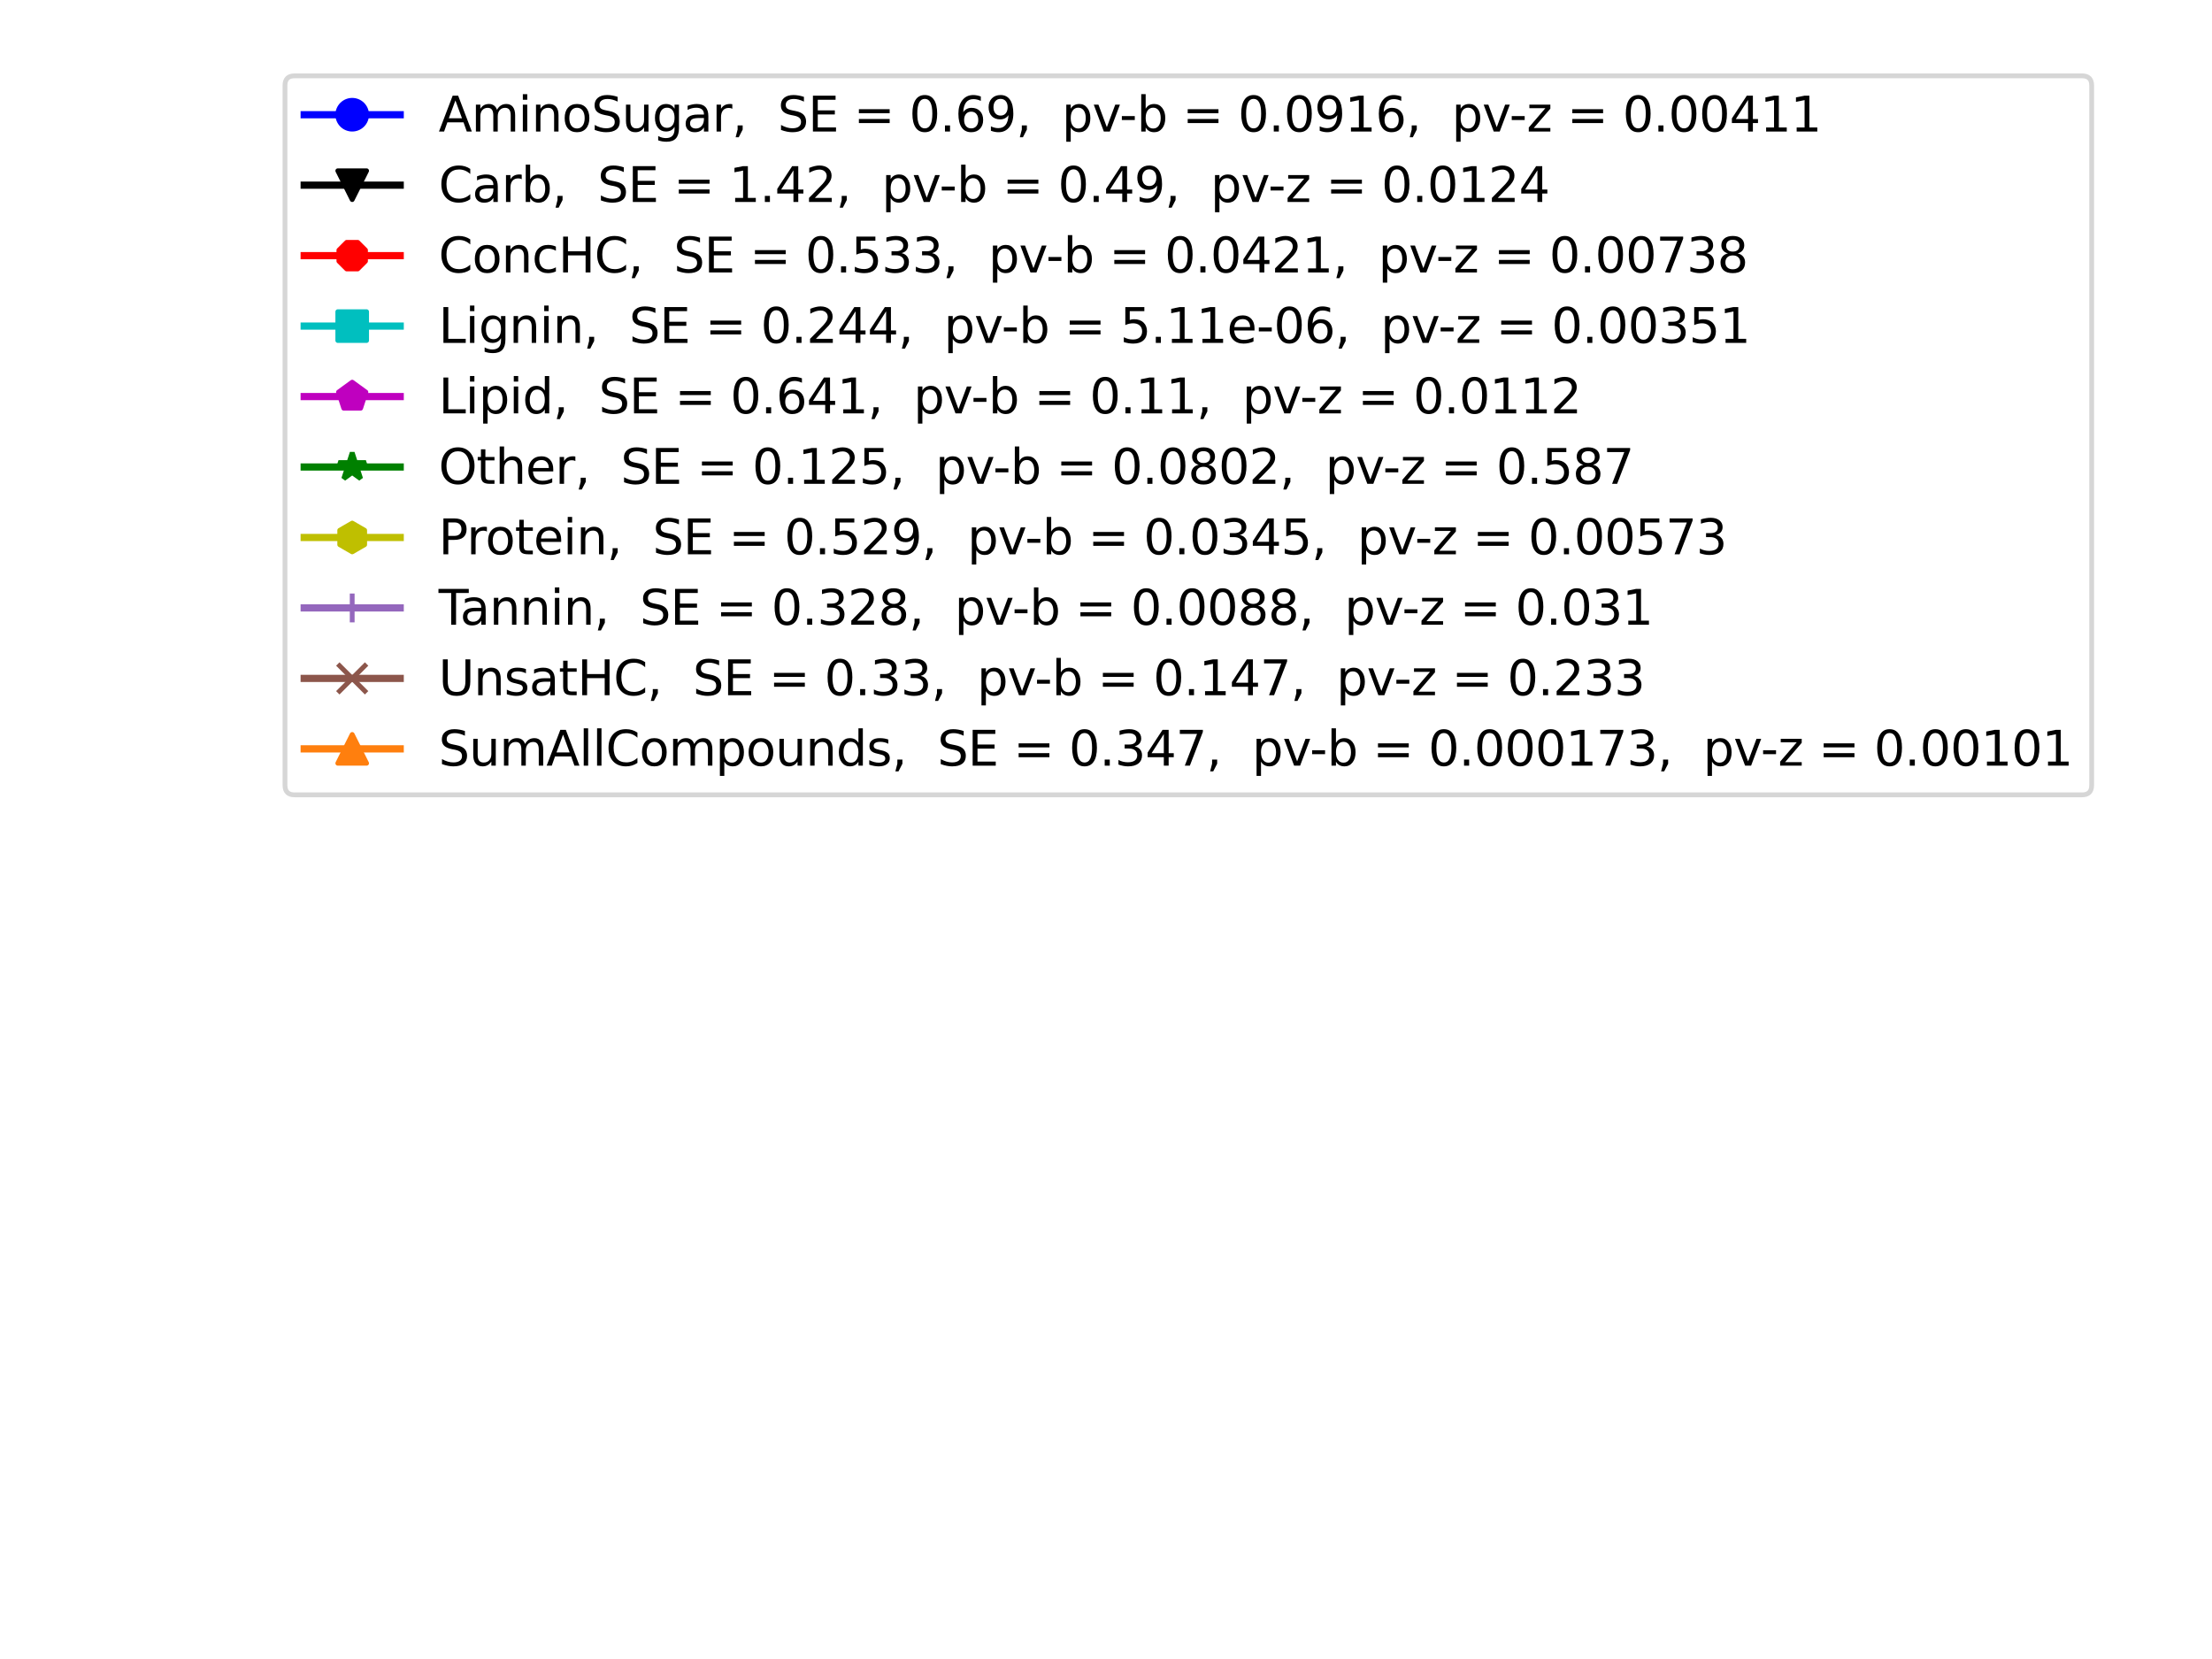 <?xml version="1.0" encoding="utf-8" standalone="no"?>
<!DOCTYPE svg PUBLIC "-//W3C//DTD SVG 1.1//EN"
  "http://www.w3.org/Graphics/SVG/1.1/DTD/svg11.dtd">
<svg xmlns:xlink="http://www.w3.org/1999/xlink" width="460.8pt" height="345.6pt" viewBox="0 0 460.8 345.6" xmlns="http://www.w3.org/2000/svg" version="1.1">
 <defs>
  <style type="text/css">*{stroke-linejoin: round; stroke-linecap: butt}</style>
 </defs>
 <g id="figure_1">
  <g id="patch_1">
   <path d="M 0 345.6 
L 460.8 345.6 
L 460.8 0 
L 0 0 
z
" style="fill: #ffffff"/>
  </g>
  <g id="axes_1">
   <g id="line2d_1"/>
   <g id="line2d_2"/>
   <g id="line2d_3"/>
   <g id="line2d_4"/>
   <g id="line2d_5"/>
   <g id="line2d_6"/>
   <g id="line2d_7"/>
   <g id="line2d_8"/>
   <g id="line2d_9"/>
   <g id="line2d_10"/>
   <g id="legend_1">
    <g id="patch_2">
     <path d="M 61.369 165.581 
L 433.731 165.581 
Q 435.731 165.581 435.731 163.581 
L 435.731 17.8 
Q 435.731 15.8 433.731 15.8 
L 61.369 15.8 
Q 59.369 15.8 59.369 17.8 
L 59.369 163.581 
Q 59.369 165.581 61.369 165.581 
z
" style="fill: #ffffff; opacity: 0.8; stroke: #cccccc; stroke-linejoin: miter"/>
    </g>
    <g id="line2d_11">
     <path d="M 63.369 23.898 
L 73.369 23.898 
L 83.369 23.898 
" style="fill: none; stroke: #0000ff; stroke-width: 1.5; stroke-linecap: square"/>
     <defs>
      <path id="m2f4d43ddec" d="M 0 3 
C 0.796 3 1.559 2.684 2.121 2.121 
C 2.684 1.559 3 0.796 3 0 
C 3 -0.796 2.684 -1.559 2.121 -2.121 
C 1.559 -2.684 0.796 -3 0 -3 
C -0.796 -3 -1.559 -2.684 -2.121 -2.121 
C -2.684 -1.559 -3 -0.796 -3 0 
C -3 0.796 -2.684 1.559 -2.121 2.121 
C -1.559 2.684 -0.796 3 0 3 
z
" style="stroke: #0000ff"/>
     </defs>
     <g>
      <use xlink:href="#m2f4d43ddec" x="73.369" y="23.898" style="fill: #0000ff; stroke: #0000ff"/>
     </g>
    </g>
    <g id="text_1">
     <!-- AminoSugar,  SE = 0.69,  pv-b = 0.0916,  pv-z = 0.00411 -->
     <g transform="translate(91.369 27.398)scale(0.1 -0.1)">
      <defs>
       <path id="DejaVuSans-41" d="M 2188 4044 
L 1331 1722 
L 3047 1722 
L 2188 4044 
z
M 1831 4666 
L 2547 4666 
L 4325 0 
L 3669 0 
L 3244 1197 
L 1141 1197 
L 716 0 
L 50 0 
L 1831 4666 
z
" transform="scale(0.016)"/>
       <path id="DejaVuSans-6d" d="M 3328 2828 
Q 3544 3216 3844 3400 
Q 4144 3584 4550 3584 
Q 5097 3584 5394 3201 
Q 5691 2819 5691 2113 
L 5691 0 
L 5113 0 
L 5113 2094 
Q 5113 2597 4934 2840 
Q 4756 3084 4391 3084 
Q 3944 3084 3684 2787 
Q 3425 2491 3425 1978 
L 3425 0 
L 2847 0 
L 2847 2094 
Q 2847 2600 2669 2842 
Q 2491 3084 2119 3084 
Q 1678 3084 1418 2786 
Q 1159 2488 1159 1978 
L 1159 0 
L 581 0 
L 581 3500 
L 1159 3500 
L 1159 2956 
Q 1356 3278 1631 3431 
Q 1906 3584 2284 3584 
Q 2666 3584 2933 3390 
Q 3200 3197 3328 2828 
z
" transform="scale(0.016)"/>
       <path id="DejaVuSans-69" d="M 603 3500 
L 1178 3500 
L 1178 0 
L 603 0 
L 603 3500 
z
M 603 4863 
L 1178 4863 
L 1178 4134 
L 603 4134 
L 603 4863 
z
" transform="scale(0.016)"/>
       <path id="DejaVuSans-6e" d="M 3513 2113 
L 3513 0 
L 2938 0 
L 2938 2094 
Q 2938 2591 2744 2837 
Q 2550 3084 2163 3084 
Q 1697 3084 1428 2787 
Q 1159 2491 1159 1978 
L 1159 0 
L 581 0 
L 581 3500 
L 1159 3500 
L 1159 2956 
Q 1366 3272 1645 3428 
Q 1925 3584 2291 3584 
Q 2894 3584 3203 3211 
Q 3513 2838 3513 2113 
z
" transform="scale(0.016)"/>
       <path id="DejaVuSans-6f" d="M 1959 3097 
Q 1497 3097 1228 2736 
Q 959 2375 959 1747 
Q 959 1119 1226 758 
Q 1494 397 1959 397 
Q 2419 397 2687 759 
Q 2956 1122 2956 1747 
Q 2956 2369 2687 2733 
Q 2419 3097 1959 3097 
z
M 1959 3584 
Q 2709 3584 3137 3096 
Q 3566 2609 3566 1747 
Q 3566 888 3137 398 
Q 2709 -91 1959 -91 
Q 1206 -91 779 398 
Q 353 888 353 1747 
Q 353 2609 779 3096 
Q 1206 3584 1959 3584 
z
" transform="scale(0.016)"/>
       <path id="DejaVuSans-53" d="M 3425 4513 
L 3425 3897 
Q 3066 4069 2747 4153 
Q 2428 4238 2131 4238 
Q 1616 4238 1336 4038 
Q 1056 3838 1056 3469 
Q 1056 3159 1242 3001 
Q 1428 2844 1947 2747 
L 2328 2669 
Q 3034 2534 3370 2195 
Q 3706 1856 3706 1288 
Q 3706 609 3251 259 
Q 2797 -91 1919 -91 
Q 1588 -91 1214 -16 
Q 841 59 441 206 
L 441 856 
Q 825 641 1194 531 
Q 1563 422 1919 422 
Q 2459 422 2753 634 
Q 3047 847 3047 1241 
Q 3047 1584 2836 1778 
Q 2625 1972 2144 2069 
L 1759 2144 
Q 1053 2284 737 2584 
Q 422 2884 422 3419 
Q 422 4038 858 4394 
Q 1294 4750 2059 4750 
Q 2388 4750 2728 4690 
Q 3069 4631 3425 4513 
z
" transform="scale(0.016)"/>
       <path id="DejaVuSans-75" d="M 544 1381 
L 544 3500 
L 1119 3500 
L 1119 1403 
Q 1119 906 1312 657 
Q 1506 409 1894 409 
Q 2359 409 2629 706 
Q 2900 1003 2900 1516 
L 2900 3500 
L 3475 3500 
L 3475 0 
L 2900 0 
L 2900 538 
Q 2691 219 2414 64 
Q 2138 -91 1772 -91 
Q 1169 -91 856 284 
Q 544 659 544 1381 
z
M 1991 3584 
L 1991 3584 
z
" transform="scale(0.016)"/>
       <path id="DejaVuSans-67" d="M 2906 1791 
Q 2906 2416 2648 2759 
Q 2391 3103 1925 3103 
Q 1463 3103 1205 2759 
Q 947 2416 947 1791 
Q 947 1169 1205 825 
Q 1463 481 1925 481 
Q 2391 481 2648 825 
Q 2906 1169 2906 1791 
z
M 3481 434 
Q 3481 -459 3084 -895 
Q 2688 -1331 1869 -1331 
Q 1566 -1331 1297 -1286 
Q 1028 -1241 775 -1147 
L 775 -588 
Q 1028 -725 1275 -790 
Q 1522 -856 1778 -856 
Q 2344 -856 2625 -561 
Q 2906 -266 2906 331 
L 2906 616 
Q 2728 306 2450 153 
Q 2172 0 1784 0 
Q 1141 0 747 490 
Q 353 981 353 1791 
Q 353 2603 747 3093 
Q 1141 3584 1784 3584 
Q 2172 3584 2450 3431 
Q 2728 3278 2906 2969 
L 2906 3500 
L 3481 3500 
L 3481 434 
z
" transform="scale(0.016)"/>
       <path id="DejaVuSans-61" d="M 2194 1759 
Q 1497 1759 1228 1600 
Q 959 1441 959 1056 
Q 959 750 1161 570 
Q 1363 391 1709 391 
Q 2188 391 2477 730 
Q 2766 1069 2766 1631 
L 2766 1759 
L 2194 1759 
z
M 3341 1997 
L 3341 0 
L 2766 0 
L 2766 531 
Q 2569 213 2275 61 
Q 1981 -91 1556 -91 
Q 1019 -91 701 211 
Q 384 513 384 1019 
Q 384 1609 779 1909 
Q 1175 2209 1959 2209 
L 2766 2209 
L 2766 2266 
Q 2766 2663 2505 2880 
Q 2244 3097 1772 3097 
Q 1472 3097 1187 3025 
Q 903 2953 641 2809 
L 641 3341 
Q 956 3463 1253 3523 
Q 1550 3584 1831 3584 
Q 2591 3584 2966 3190 
Q 3341 2797 3341 1997 
z
" transform="scale(0.016)"/>
       <path id="DejaVuSans-72" d="M 2631 2963 
Q 2534 3019 2420 3045 
Q 2306 3072 2169 3072 
Q 1681 3072 1420 2755 
Q 1159 2438 1159 1844 
L 1159 0 
L 581 0 
L 581 3500 
L 1159 3500 
L 1159 2956 
Q 1341 3275 1631 3429 
Q 1922 3584 2338 3584 
Q 2397 3584 2469 3576 
Q 2541 3569 2628 3553 
L 2631 2963 
z
" transform="scale(0.016)"/>
       <path id="DejaVuSans-2c" d="M 750 794 
L 1409 794 
L 1409 256 
L 897 -744 
L 494 -744 
L 750 256 
L 750 794 
z
" transform="scale(0.016)"/>
       <path id="DejaVuSans-20" transform="scale(0.016)"/>
       <path id="DejaVuSans-45" d="M 628 4666 
L 3578 4666 
L 3578 4134 
L 1259 4134 
L 1259 2753 
L 3481 2753 
L 3481 2222 
L 1259 2222 
L 1259 531 
L 3634 531 
L 3634 0 
L 628 0 
L 628 4666 
z
" transform="scale(0.016)"/>
       <path id="DejaVuSans-3d" d="M 678 2906 
L 4684 2906 
L 4684 2381 
L 678 2381 
L 678 2906 
z
M 678 1631 
L 4684 1631 
L 4684 1100 
L 678 1100 
L 678 1631 
z
" transform="scale(0.016)"/>
       <path id="DejaVuSans-30" d="M 2034 4250 
Q 1547 4250 1301 3770 
Q 1056 3291 1056 2328 
Q 1056 1369 1301 889 
Q 1547 409 2034 409 
Q 2525 409 2770 889 
Q 3016 1369 3016 2328 
Q 3016 3291 2770 3770 
Q 2525 4250 2034 4250 
z
M 2034 4750 
Q 2819 4750 3233 4129 
Q 3647 3509 3647 2328 
Q 3647 1150 3233 529 
Q 2819 -91 2034 -91 
Q 1250 -91 836 529 
Q 422 1150 422 2328 
Q 422 3509 836 4129 
Q 1250 4750 2034 4750 
z
" transform="scale(0.016)"/>
       <path id="DejaVuSans-2e" d="M 684 794 
L 1344 794 
L 1344 0 
L 684 0 
L 684 794 
z
" transform="scale(0.016)"/>
       <path id="DejaVuSans-36" d="M 2113 2584 
Q 1688 2584 1439 2293 
Q 1191 2003 1191 1497 
Q 1191 994 1439 701 
Q 1688 409 2113 409 
Q 2538 409 2786 701 
Q 3034 994 3034 1497 
Q 3034 2003 2786 2293 
Q 2538 2584 2113 2584 
z
M 3366 4563 
L 3366 3988 
Q 3128 4100 2886 4159 
Q 2644 4219 2406 4219 
Q 1781 4219 1451 3797 
Q 1122 3375 1075 2522 
Q 1259 2794 1537 2939 
Q 1816 3084 2150 3084 
Q 2853 3084 3261 2657 
Q 3669 2231 3669 1497 
Q 3669 778 3244 343 
Q 2819 -91 2113 -91 
Q 1303 -91 875 529 
Q 447 1150 447 2328 
Q 447 3434 972 4092 
Q 1497 4750 2381 4750 
Q 2619 4750 2861 4703 
Q 3103 4656 3366 4563 
z
" transform="scale(0.016)"/>
       <path id="DejaVuSans-39" d="M 703 97 
L 703 672 
Q 941 559 1184 500 
Q 1428 441 1663 441 
Q 2288 441 2617 861 
Q 2947 1281 2994 2138 
Q 2813 1869 2534 1725 
Q 2256 1581 1919 1581 
Q 1219 1581 811 2004 
Q 403 2428 403 3163 
Q 403 3881 828 4315 
Q 1253 4750 1959 4750 
Q 2769 4750 3195 4129 
Q 3622 3509 3622 2328 
Q 3622 1225 3098 567 
Q 2575 -91 1691 -91 
Q 1453 -91 1209 -44 
Q 966 3 703 97 
z
M 1959 2075 
Q 2384 2075 2632 2365 
Q 2881 2656 2881 3163 
Q 2881 3666 2632 3958 
Q 2384 4250 1959 4250 
Q 1534 4250 1286 3958 
Q 1038 3666 1038 3163 
Q 1038 2656 1286 2365 
Q 1534 2075 1959 2075 
z
" transform="scale(0.016)"/>
       <path id="DejaVuSans-70" d="M 1159 525 
L 1159 -1331 
L 581 -1331 
L 581 3500 
L 1159 3500 
L 1159 2969 
Q 1341 3281 1617 3432 
Q 1894 3584 2278 3584 
Q 2916 3584 3314 3078 
Q 3713 2572 3713 1747 
Q 3713 922 3314 415 
Q 2916 -91 2278 -91 
Q 1894 -91 1617 61 
Q 1341 213 1159 525 
z
M 3116 1747 
Q 3116 2381 2855 2742 
Q 2594 3103 2138 3103 
Q 1681 3103 1420 2742 
Q 1159 2381 1159 1747 
Q 1159 1113 1420 752 
Q 1681 391 2138 391 
Q 2594 391 2855 752 
Q 3116 1113 3116 1747 
z
" transform="scale(0.016)"/>
       <path id="DejaVuSans-76" d="M 191 3500 
L 800 3500 
L 1894 563 
L 2988 3500 
L 3597 3500 
L 2284 0 
L 1503 0 
L 191 3500 
z
" transform="scale(0.016)"/>
       <path id="DejaVuSans-2d" d="M 313 2009 
L 1997 2009 
L 1997 1497 
L 313 1497 
L 313 2009 
z
" transform="scale(0.016)"/>
       <path id="DejaVuSans-62" d="M 3116 1747 
Q 3116 2381 2855 2742 
Q 2594 3103 2138 3103 
Q 1681 3103 1420 2742 
Q 1159 2381 1159 1747 
Q 1159 1113 1420 752 
Q 1681 391 2138 391 
Q 2594 391 2855 752 
Q 3116 1113 3116 1747 
z
M 1159 2969 
Q 1341 3281 1617 3432 
Q 1894 3584 2278 3584 
Q 2916 3584 3314 3078 
Q 3713 2572 3713 1747 
Q 3713 922 3314 415 
Q 2916 -91 2278 -91 
Q 1894 -91 1617 61 
Q 1341 213 1159 525 
L 1159 0 
L 581 0 
L 581 4863 
L 1159 4863 
L 1159 2969 
z
" transform="scale(0.016)"/>
       <path id="DejaVuSans-31" d="M 794 531 
L 1825 531 
L 1825 4091 
L 703 3866 
L 703 4441 
L 1819 4666 
L 2450 4666 
L 2450 531 
L 3481 531 
L 3481 0 
L 794 0 
L 794 531 
z
" transform="scale(0.016)"/>
       <path id="DejaVuSans-7a" d="M 353 3500 
L 3084 3500 
L 3084 2975 
L 922 459 
L 3084 459 
L 3084 0 
L 275 0 
L 275 525 
L 2438 3041 
L 353 3041 
L 353 3500 
z
" transform="scale(0.016)"/>
       <path id="DejaVuSans-34" d="M 2419 4116 
L 825 1625 
L 2419 1625 
L 2419 4116 
z
M 2253 4666 
L 3047 4666 
L 3047 1625 
L 3713 1625 
L 3713 1100 
L 3047 1100 
L 3047 0 
L 2419 0 
L 2419 1100 
L 313 1100 
L 313 1709 
L 2253 4666 
z
" transform="scale(0.016)"/>
      </defs>
      <use xlink:href="#DejaVuSans-41"/>
      <use xlink:href="#DejaVuSans-6d" x="68.408"/>
      <use xlink:href="#DejaVuSans-69" x="165.82"/>
      <use xlink:href="#DejaVuSans-6e" x="193.604"/>
      <use xlink:href="#DejaVuSans-6f" x="256.982"/>
      <use xlink:href="#DejaVuSans-53" x="318.164"/>
      <use xlink:href="#DejaVuSans-75" x="381.641"/>
      <use xlink:href="#DejaVuSans-67" x="445.02"/>
      <use xlink:href="#DejaVuSans-61" x="508.496"/>
      <use xlink:href="#DejaVuSans-72" x="569.775"/>
      <use xlink:href="#DejaVuSans-2c" x="610.889"/>
      <use xlink:href="#DejaVuSans-20" x="642.676"/>
      <use xlink:href="#DejaVuSans-20" x="674.463"/>
      <use xlink:href="#DejaVuSans-53" x="706.25"/>
      <use xlink:href="#DejaVuSans-45" x="769.727"/>
      <use xlink:href="#DejaVuSans-20" x="832.91"/>
      <use xlink:href="#DejaVuSans-3d" x="864.697"/>
      <use xlink:href="#DejaVuSans-20" x="948.486"/>
      <use xlink:href="#DejaVuSans-30" x="980.273"/>
      <use xlink:href="#DejaVuSans-2e" x="1043.896"/>
      <use xlink:href="#DejaVuSans-36" x="1075.684"/>
      <use xlink:href="#DejaVuSans-39" x="1139.307"/>
      <use xlink:href="#DejaVuSans-2c" x="1202.93"/>
      <use xlink:href="#DejaVuSans-20" x="1234.717"/>
      <use xlink:href="#DejaVuSans-20" x="1266.504"/>
      <use xlink:href="#DejaVuSans-70" x="1298.291"/>
      <use xlink:href="#DejaVuSans-76" x="1361.768"/>
      <use xlink:href="#DejaVuSans-2d" x="1418.322"/>
      <use xlink:href="#DejaVuSans-62" x="1454.406"/>
      <use xlink:href="#DejaVuSans-20" x="1517.883"/>
      <use xlink:href="#DejaVuSans-3d" x="1549.67"/>
      <use xlink:href="#DejaVuSans-20" x="1633.459"/>
      <use xlink:href="#DejaVuSans-30" x="1665.246"/>
      <use xlink:href="#DejaVuSans-2e" x="1728.869"/>
      <use xlink:href="#DejaVuSans-30" x="1760.656"/>
      <use xlink:href="#DejaVuSans-39" x="1824.279"/>
      <use xlink:href="#DejaVuSans-31" x="1887.902"/>
      <use xlink:href="#DejaVuSans-36" x="1951.525"/>
      <use xlink:href="#DejaVuSans-2c" x="2015.148"/>
      <use xlink:href="#DejaVuSans-20" x="2046.936"/>
      <use xlink:href="#DejaVuSans-20" x="2078.723"/>
      <use xlink:href="#DejaVuSans-70" x="2110.51"/>
      <use xlink:href="#DejaVuSans-76" x="2173.986"/>
      <use xlink:href="#DejaVuSans-2d" x="2230.541"/>
      <use xlink:href="#DejaVuSans-7a" x="2266.625"/>
      <use xlink:href="#DejaVuSans-20" x="2319.115"/>
      <use xlink:href="#DejaVuSans-3d" x="2350.902"/>
      <use xlink:href="#DejaVuSans-20" x="2434.691"/>
      <use xlink:href="#DejaVuSans-30" x="2466.479"/>
      <use xlink:href="#DejaVuSans-2e" x="2530.102"/>
      <use xlink:href="#DejaVuSans-30" x="2561.889"/>
      <use xlink:href="#DejaVuSans-30" x="2625.512"/>
      <use xlink:href="#DejaVuSans-34" x="2689.135"/>
      <use xlink:href="#DejaVuSans-31" x="2752.758"/>
      <use xlink:href="#DejaVuSans-31" x="2816.381"/>
     </g>
    </g>
    <g id="line2d_12">
     <path d="M 63.369 38.577 
L 73.369 38.577 
L 83.369 38.577 
" style="fill: none; stroke: #000000; stroke-width: 1.5; stroke-linecap: square"/>
     <defs>
      <path id="mc9c17da519" d="M -0 3 
L 3 -3 
L -3 -3 
z
" style="stroke: #000000; stroke-linejoin: miter"/>
     </defs>
     <g>
      <use xlink:href="#mc9c17da519" x="73.369" y="38.577" style="stroke: #000000; stroke-linejoin: miter"/>
     </g>
    </g>
    <g id="text_2">
     <!-- Carb,  SE = 1.42,  pv-b = 0.49,  pv-z = 0.0124 -->
     <g transform="translate(91.369 42.077)scale(0.1 -0.1)">
      <defs>
       <path id="DejaVuSans-43" d="M 4122 4306 
L 4122 3641 
Q 3803 3938 3442 4084 
Q 3081 4231 2675 4231 
Q 1875 4231 1450 3742 
Q 1025 3253 1025 2328 
Q 1025 1406 1450 917 
Q 1875 428 2675 428 
Q 3081 428 3442 575 
Q 3803 722 4122 1019 
L 4122 359 
Q 3791 134 3420 21 
Q 3050 -91 2638 -91 
Q 1578 -91 968 557 
Q 359 1206 359 2328 
Q 359 3453 968 4101 
Q 1578 4750 2638 4750 
Q 3056 4750 3426 4639 
Q 3797 4528 4122 4306 
z
" transform="scale(0.016)"/>
       <path id="DejaVuSans-32" d="M 1228 531 
L 3431 531 
L 3431 0 
L 469 0 
L 469 531 
Q 828 903 1448 1529 
Q 2069 2156 2228 2338 
Q 2531 2678 2651 2914 
Q 2772 3150 2772 3378 
Q 2772 3750 2511 3984 
Q 2250 4219 1831 4219 
Q 1534 4219 1204 4116 
Q 875 4013 500 3803 
L 500 4441 
Q 881 4594 1212 4672 
Q 1544 4750 1819 4750 
Q 2544 4750 2975 4387 
Q 3406 4025 3406 3419 
Q 3406 3131 3298 2873 
Q 3191 2616 2906 2266 
Q 2828 2175 2409 1742 
Q 1991 1309 1228 531 
z
" transform="scale(0.016)"/>
      </defs>
      <use xlink:href="#DejaVuSans-43"/>
      <use xlink:href="#DejaVuSans-61" x="69.824"/>
      <use xlink:href="#DejaVuSans-72" x="131.104"/>
      <use xlink:href="#DejaVuSans-62" x="172.217"/>
      <use xlink:href="#DejaVuSans-2c" x="235.693"/>
      <use xlink:href="#DejaVuSans-20" x="267.48"/>
      <use xlink:href="#DejaVuSans-20" x="299.268"/>
      <use xlink:href="#DejaVuSans-53" x="331.055"/>
      <use xlink:href="#DejaVuSans-45" x="394.531"/>
      <use xlink:href="#DejaVuSans-20" x="457.715"/>
      <use xlink:href="#DejaVuSans-3d" x="489.502"/>
      <use xlink:href="#DejaVuSans-20" x="573.291"/>
      <use xlink:href="#DejaVuSans-31" x="605.078"/>
      <use xlink:href="#DejaVuSans-2e" x="668.701"/>
      <use xlink:href="#DejaVuSans-34" x="700.488"/>
      <use xlink:href="#DejaVuSans-32" x="764.111"/>
      <use xlink:href="#DejaVuSans-2c" x="827.734"/>
      <use xlink:href="#DejaVuSans-20" x="859.521"/>
      <use xlink:href="#DejaVuSans-20" x="891.309"/>
      <use xlink:href="#DejaVuSans-70" x="923.096"/>
      <use xlink:href="#DejaVuSans-76" x="986.572"/>
      <use xlink:href="#DejaVuSans-2d" x="1043.127"/>
      <use xlink:href="#DejaVuSans-62" x="1079.211"/>
      <use xlink:href="#DejaVuSans-20" x="1142.688"/>
      <use xlink:href="#DejaVuSans-3d" x="1174.475"/>
      <use xlink:href="#DejaVuSans-20" x="1258.264"/>
      <use xlink:href="#DejaVuSans-30" x="1290.051"/>
      <use xlink:href="#DejaVuSans-2e" x="1353.674"/>
      <use xlink:href="#DejaVuSans-34" x="1385.461"/>
      <use xlink:href="#DejaVuSans-39" x="1449.084"/>
      <use xlink:href="#DejaVuSans-2c" x="1512.707"/>
      <use xlink:href="#DejaVuSans-20" x="1544.494"/>
      <use xlink:href="#DejaVuSans-20" x="1576.281"/>
      <use xlink:href="#DejaVuSans-70" x="1608.068"/>
      <use xlink:href="#DejaVuSans-76" x="1671.545"/>
      <use xlink:href="#DejaVuSans-2d" x="1728.1"/>
      <use xlink:href="#DejaVuSans-7a" x="1764.184"/>
      <use xlink:href="#DejaVuSans-20" x="1816.674"/>
      <use xlink:href="#DejaVuSans-3d" x="1848.461"/>
      <use xlink:href="#DejaVuSans-20" x="1932.25"/>
      <use xlink:href="#DejaVuSans-30" x="1964.037"/>
      <use xlink:href="#DejaVuSans-2e" x="2027.66"/>
      <use xlink:href="#DejaVuSans-30" x="2059.447"/>
      <use xlink:href="#DejaVuSans-31" x="2123.07"/>
      <use xlink:href="#DejaVuSans-32" x="2186.693"/>
      <use xlink:href="#DejaVuSans-34" x="2250.316"/>
     </g>
    </g>
    <g id="line2d_13">
     <path d="M 63.369 53.255 
L 73.369 53.255 
L 83.369 53.255 
" style="fill: none; stroke: #ff0000; stroke-width: 1.5; stroke-linecap: square"/>
     <defs>
      <path id="m445c4d7dab" d="M -1.148 -2.772 
L -2.772 -1.148 
L -2.772 1.148 
L -1.148 2.772 
L 1.148 2.772 
L 2.772 1.148 
L 2.772 -1.148 
L 1.148 -2.772 
z
" style="stroke: #ff0000; stroke-linejoin: miter"/>
     </defs>
     <g>
      <use xlink:href="#m445c4d7dab" x="73.369" y="53.255" style="fill: #ff0000; stroke: #ff0000; stroke-linejoin: miter"/>
     </g>
    </g>
    <g id="text_3">
     <!-- ConcHC,  SE = 0.533,  pv-b = 0.0421,  pv-z = 0.00738 -->
     <g transform="translate(91.369 56.755)scale(0.1 -0.1)">
      <defs>
       <path id="DejaVuSans-63" d="M 3122 3366 
L 3122 2828 
Q 2878 2963 2633 3030 
Q 2388 3097 2138 3097 
Q 1578 3097 1268 2742 
Q 959 2388 959 1747 
Q 959 1106 1268 751 
Q 1578 397 2138 397 
Q 2388 397 2633 464 
Q 2878 531 3122 666 
L 3122 134 
Q 2881 22 2623 -34 
Q 2366 -91 2075 -91 
Q 1284 -91 818 406 
Q 353 903 353 1747 
Q 353 2603 823 3093 
Q 1294 3584 2113 3584 
Q 2378 3584 2631 3529 
Q 2884 3475 3122 3366 
z
" transform="scale(0.016)"/>
       <path id="DejaVuSans-48" d="M 628 4666 
L 1259 4666 
L 1259 2753 
L 3553 2753 
L 3553 4666 
L 4184 4666 
L 4184 0 
L 3553 0 
L 3553 2222 
L 1259 2222 
L 1259 0 
L 628 0 
L 628 4666 
z
" transform="scale(0.016)"/>
       <path id="DejaVuSans-35" d="M 691 4666 
L 3169 4666 
L 3169 4134 
L 1269 4134 
L 1269 2991 
Q 1406 3038 1543 3061 
Q 1681 3084 1819 3084 
Q 2600 3084 3056 2656 
Q 3513 2228 3513 1497 
Q 3513 744 3044 326 
Q 2575 -91 1722 -91 
Q 1428 -91 1123 -41 
Q 819 9 494 109 
L 494 744 
Q 775 591 1075 516 
Q 1375 441 1709 441 
Q 2250 441 2565 725 
Q 2881 1009 2881 1497 
Q 2881 1984 2565 2268 
Q 2250 2553 1709 2553 
Q 1456 2553 1204 2497 
Q 953 2441 691 2322 
L 691 4666 
z
" transform="scale(0.016)"/>
       <path id="DejaVuSans-33" d="M 2597 2516 
Q 3050 2419 3304 2112 
Q 3559 1806 3559 1356 
Q 3559 666 3084 287 
Q 2609 -91 1734 -91 
Q 1441 -91 1130 -33 
Q 819 25 488 141 
L 488 750 
Q 750 597 1062 519 
Q 1375 441 1716 441 
Q 2309 441 2620 675 
Q 2931 909 2931 1356 
Q 2931 1769 2642 2001 
Q 2353 2234 1838 2234 
L 1294 2234 
L 1294 2753 
L 1863 2753 
Q 2328 2753 2575 2939 
Q 2822 3125 2822 3475 
Q 2822 3834 2567 4026 
Q 2313 4219 1838 4219 
Q 1578 4219 1281 4162 
Q 984 4106 628 3988 
L 628 4550 
Q 988 4650 1302 4700 
Q 1616 4750 1894 4750 
Q 2613 4750 3031 4423 
Q 3450 4097 3450 3541 
Q 3450 3153 3228 2886 
Q 3006 2619 2597 2516 
z
" transform="scale(0.016)"/>
       <path id="DejaVuSans-37" d="M 525 4666 
L 3525 4666 
L 3525 4397 
L 1831 0 
L 1172 0 
L 2766 4134 
L 525 4134 
L 525 4666 
z
" transform="scale(0.016)"/>
       <path id="DejaVuSans-38" d="M 2034 2216 
Q 1584 2216 1326 1975 
Q 1069 1734 1069 1313 
Q 1069 891 1326 650 
Q 1584 409 2034 409 
Q 2484 409 2743 651 
Q 3003 894 3003 1313 
Q 3003 1734 2745 1975 
Q 2488 2216 2034 2216 
z
M 1403 2484 
Q 997 2584 770 2862 
Q 544 3141 544 3541 
Q 544 4100 942 4425 
Q 1341 4750 2034 4750 
Q 2731 4750 3128 4425 
Q 3525 4100 3525 3541 
Q 3525 3141 3298 2862 
Q 3072 2584 2669 2484 
Q 3125 2378 3379 2068 
Q 3634 1759 3634 1313 
Q 3634 634 3220 271 
Q 2806 -91 2034 -91 
Q 1263 -91 848 271 
Q 434 634 434 1313 
Q 434 1759 690 2068 
Q 947 2378 1403 2484 
z
M 1172 3481 
Q 1172 3119 1398 2916 
Q 1625 2713 2034 2713 
Q 2441 2713 2670 2916 
Q 2900 3119 2900 3481 
Q 2900 3844 2670 4047 
Q 2441 4250 2034 4250 
Q 1625 4250 1398 4047 
Q 1172 3844 1172 3481 
z
" transform="scale(0.016)"/>
      </defs>
      <use xlink:href="#DejaVuSans-43"/>
      <use xlink:href="#DejaVuSans-6f" x="69.824"/>
      <use xlink:href="#DejaVuSans-6e" x="131.006"/>
      <use xlink:href="#DejaVuSans-63" x="194.385"/>
      <use xlink:href="#DejaVuSans-48" x="249.365"/>
      <use xlink:href="#DejaVuSans-43" x="324.561"/>
      <use xlink:href="#DejaVuSans-2c" x="394.385"/>
      <use xlink:href="#DejaVuSans-20" x="426.172"/>
      <use xlink:href="#DejaVuSans-20" x="457.959"/>
      <use xlink:href="#DejaVuSans-53" x="489.746"/>
      <use xlink:href="#DejaVuSans-45" x="553.223"/>
      <use xlink:href="#DejaVuSans-20" x="616.406"/>
      <use xlink:href="#DejaVuSans-3d" x="648.193"/>
      <use xlink:href="#DejaVuSans-20" x="731.982"/>
      <use xlink:href="#DejaVuSans-30" x="763.77"/>
      <use xlink:href="#DejaVuSans-2e" x="827.393"/>
      <use xlink:href="#DejaVuSans-35" x="859.18"/>
      <use xlink:href="#DejaVuSans-33" x="922.803"/>
      <use xlink:href="#DejaVuSans-33" x="986.426"/>
      <use xlink:href="#DejaVuSans-2c" x="1050.049"/>
      <use xlink:href="#DejaVuSans-20" x="1081.836"/>
      <use xlink:href="#DejaVuSans-20" x="1113.623"/>
      <use xlink:href="#DejaVuSans-70" x="1145.41"/>
      <use xlink:href="#DejaVuSans-76" x="1208.887"/>
      <use xlink:href="#DejaVuSans-2d" x="1265.441"/>
      <use xlink:href="#DejaVuSans-62" x="1301.525"/>
      <use xlink:href="#DejaVuSans-20" x="1365.002"/>
      <use xlink:href="#DejaVuSans-3d" x="1396.789"/>
      <use xlink:href="#DejaVuSans-20" x="1480.578"/>
      <use xlink:href="#DejaVuSans-30" x="1512.365"/>
      <use xlink:href="#DejaVuSans-2e" x="1575.988"/>
      <use xlink:href="#DejaVuSans-30" x="1607.775"/>
      <use xlink:href="#DejaVuSans-34" x="1671.398"/>
      <use xlink:href="#DejaVuSans-32" x="1735.021"/>
      <use xlink:href="#DejaVuSans-31" x="1798.645"/>
      <use xlink:href="#DejaVuSans-2c" x="1862.268"/>
      <use xlink:href="#DejaVuSans-20" x="1894.055"/>
      <use xlink:href="#DejaVuSans-20" x="1925.842"/>
      <use xlink:href="#DejaVuSans-70" x="1957.629"/>
      <use xlink:href="#DejaVuSans-76" x="2021.105"/>
      <use xlink:href="#DejaVuSans-2d" x="2077.66"/>
      <use xlink:href="#DejaVuSans-7a" x="2113.744"/>
      <use xlink:href="#DejaVuSans-20" x="2166.234"/>
      <use xlink:href="#DejaVuSans-3d" x="2198.021"/>
      <use xlink:href="#DejaVuSans-20" x="2281.811"/>
      <use xlink:href="#DejaVuSans-30" x="2313.598"/>
      <use xlink:href="#DejaVuSans-2e" x="2377.221"/>
      <use xlink:href="#DejaVuSans-30" x="2409.008"/>
      <use xlink:href="#DejaVuSans-30" x="2472.631"/>
      <use xlink:href="#DejaVuSans-37" x="2536.254"/>
      <use xlink:href="#DejaVuSans-33" x="2599.877"/>
      <use xlink:href="#DejaVuSans-38" x="2663.5"/>
     </g>
    </g>
    <g id="line2d_14">
     <path d="M 63.369 67.933 
L 73.369 67.933 
L 83.369 67.933 
" style="fill: none; stroke: #00bfbf; stroke-width: 1.5; stroke-linecap: square"/>
     <defs>
      <path id="mbaa333c9a1" d="M -3 3 
L 3 3 
L 3 -3 
L -3 -3 
z
" style="stroke: #00bfbf; stroke-linejoin: miter"/>
     </defs>
     <g>
      <use xlink:href="#mbaa333c9a1" x="73.369" y="67.933" style="fill: #00bfbf; stroke: #00bfbf; stroke-linejoin: miter"/>
     </g>
    </g>
    <g id="text_4">
     <!-- Lignin,  SE = 0.244,  pv-b = 5.11e-06,  pv-z = 0.00351 -->
     <g transform="translate(91.369 71.433)scale(0.1 -0.1)">
      <defs>
       <path id="DejaVuSans-4c" d="M 628 4666 
L 1259 4666 
L 1259 531 
L 3531 531 
L 3531 0 
L 628 0 
L 628 4666 
z
" transform="scale(0.016)"/>
       <path id="DejaVuSans-65" d="M 3597 1894 
L 3597 1613 
L 953 1613 
Q 991 1019 1311 708 
Q 1631 397 2203 397 
Q 2534 397 2845 478 
Q 3156 559 3463 722 
L 3463 178 
Q 3153 47 2828 -22 
Q 2503 -91 2169 -91 
Q 1331 -91 842 396 
Q 353 884 353 1716 
Q 353 2575 817 3079 
Q 1281 3584 2069 3584 
Q 2775 3584 3186 3129 
Q 3597 2675 3597 1894 
z
M 3022 2063 
Q 3016 2534 2758 2815 
Q 2500 3097 2075 3097 
Q 1594 3097 1305 2825 
Q 1016 2553 972 2059 
L 3022 2063 
z
" transform="scale(0.016)"/>
      </defs>
      <use xlink:href="#DejaVuSans-4c"/>
      <use xlink:href="#DejaVuSans-69" x="55.713"/>
      <use xlink:href="#DejaVuSans-67" x="83.496"/>
      <use xlink:href="#DejaVuSans-6e" x="146.973"/>
      <use xlink:href="#DejaVuSans-69" x="210.352"/>
      <use xlink:href="#DejaVuSans-6e" x="238.135"/>
      <use xlink:href="#DejaVuSans-2c" x="301.514"/>
      <use xlink:href="#DejaVuSans-20" x="333.301"/>
      <use xlink:href="#DejaVuSans-20" x="365.088"/>
      <use xlink:href="#DejaVuSans-53" x="396.875"/>
      <use xlink:href="#DejaVuSans-45" x="460.352"/>
      <use xlink:href="#DejaVuSans-20" x="523.535"/>
      <use xlink:href="#DejaVuSans-3d" x="555.322"/>
      <use xlink:href="#DejaVuSans-20" x="639.111"/>
      <use xlink:href="#DejaVuSans-30" x="670.898"/>
      <use xlink:href="#DejaVuSans-2e" x="734.521"/>
      <use xlink:href="#DejaVuSans-32" x="766.309"/>
      <use xlink:href="#DejaVuSans-34" x="829.932"/>
      <use xlink:href="#DejaVuSans-34" x="893.555"/>
      <use xlink:href="#DejaVuSans-2c" x="957.178"/>
      <use xlink:href="#DejaVuSans-20" x="988.965"/>
      <use xlink:href="#DejaVuSans-20" x="1020.752"/>
      <use xlink:href="#DejaVuSans-70" x="1052.539"/>
      <use xlink:href="#DejaVuSans-76" x="1116.016"/>
      <use xlink:href="#DejaVuSans-2d" x="1172.57"/>
      <use xlink:href="#DejaVuSans-62" x="1208.654"/>
      <use xlink:href="#DejaVuSans-20" x="1272.131"/>
      <use xlink:href="#DejaVuSans-3d" x="1303.918"/>
      <use xlink:href="#DejaVuSans-20" x="1387.707"/>
      <use xlink:href="#DejaVuSans-35" x="1419.494"/>
      <use xlink:href="#DejaVuSans-2e" x="1483.117"/>
      <use xlink:href="#DejaVuSans-31" x="1514.904"/>
      <use xlink:href="#DejaVuSans-31" x="1578.527"/>
      <use xlink:href="#DejaVuSans-65" x="1642.15"/>
      <use xlink:href="#DejaVuSans-2d" x="1703.674"/>
      <use xlink:href="#DejaVuSans-30" x="1739.758"/>
      <use xlink:href="#DejaVuSans-36" x="1803.381"/>
      <use xlink:href="#DejaVuSans-2c" x="1867.004"/>
      <use xlink:href="#DejaVuSans-20" x="1898.791"/>
      <use xlink:href="#DejaVuSans-20" x="1930.578"/>
      <use xlink:href="#DejaVuSans-70" x="1962.365"/>
      <use xlink:href="#DejaVuSans-76" x="2025.842"/>
      <use xlink:href="#DejaVuSans-2d" x="2082.396"/>
      <use xlink:href="#DejaVuSans-7a" x="2118.48"/>
      <use xlink:href="#DejaVuSans-20" x="2170.971"/>
      <use xlink:href="#DejaVuSans-3d" x="2202.758"/>
      <use xlink:href="#DejaVuSans-20" x="2286.547"/>
      <use xlink:href="#DejaVuSans-30" x="2318.334"/>
      <use xlink:href="#DejaVuSans-2e" x="2381.957"/>
      <use xlink:href="#DejaVuSans-30" x="2413.744"/>
      <use xlink:href="#DejaVuSans-30" x="2477.367"/>
      <use xlink:href="#DejaVuSans-33" x="2540.99"/>
      <use xlink:href="#DejaVuSans-35" x="2604.613"/>
      <use xlink:href="#DejaVuSans-31" x="2668.236"/>
     </g>
    </g>
    <g id="line2d_15">
     <path d="M 63.369 82.611 
L 73.369 82.611 
L 83.369 82.611 
" style="fill: none; stroke: #bf00bf; stroke-width: 1.5; stroke-linecap: square"/>
     <defs>
      <path id="m3137ee46e6" d="M 0 -3 
L -2.853 -0.927 
L -1.763 2.427 
L 1.763 2.427 
L 2.853 -0.927 
z
" style="stroke: #bf00bf; stroke-linejoin: miter"/>
     </defs>
     <g>
      <use xlink:href="#m3137ee46e6" x="73.369" y="82.611" style="fill: #bf00bf; stroke: #bf00bf; stroke-linejoin: miter"/>
     </g>
    </g>
    <g id="text_5">
     <!-- Lipid,  SE = 0.641,  pv-b = 0.11,  pv-z = 0.0112 -->
     <g transform="translate(91.369 86.111)scale(0.1 -0.1)">
      <defs>
       <path id="DejaVuSans-64" d="M 2906 2969 
L 2906 4863 
L 3481 4863 
L 3481 0 
L 2906 0 
L 2906 525 
Q 2725 213 2448 61 
Q 2172 -91 1784 -91 
Q 1150 -91 751 415 
Q 353 922 353 1747 
Q 353 2572 751 3078 
Q 1150 3584 1784 3584 
Q 2172 3584 2448 3432 
Q 2725 3281 2906 2969 
z
M 947 1747 
Q 947 1113 1208 752 
Q 1469 391 1925 391 
Q 2381 391 2643 752 
Q 2906 1113 2906 1747 
Q 2906 2381 2643 2742 
Q 2381 3103 1925 3103 
Q 1469 3103 1208 2742 
Q 947 2381 947 1747 
z
" transform="scale(0.016)"/>
      </defs>
      <use xlink:href="#DejaVuSans-4c"/>
      <use xlink:href="#DejaVuSans-69" x="55.713"/>
      <use xlink:href="#DejaVuSans-70" x="83.496"/>
      <use xlink:href="#DejaVuSans-69" x="146.973"/>
      <use xlink:href="#DejaVuSans-64" x="174.756"/>
      <use xlink:href="#DejaVuSans-2c" x="238.232"/>
      <use xlink:href="#DejaVuSans-20" x="270.02"/>
      <use xlink:href="#DejaVuSans-20" x="301.807"/>
      <use xlink:href="#DejaVuSans-53" x="333.594"/>
      <use xlink:href="#DejaVuSans-45" x="397.07"/>
      <use xlink:href="#DejaVuSans-20" x="460.254"/>
      <use xlink:href="#DejaVuSans-3d" x="492.041"/>
      <use xlink:href="#DejaVuSans-20" x="575.83"/>
      <use xlink:href="#DejaVuSans-30" x="607.617"/>
      <use xlink:href="#DejaVuSans-2e" x="671.24"/>
      <use xlink:href="#DejaVuSans-36" x="703.027"/>
      <use xlink:href="#DejaVuSans-34" x="766.65"/>
      <use xlink:href="#DejaVuSans-31" x="830.273"/>
      <use xlink:href="#DejaVuSans-2c" x="893.896"/>
      <use xlink:href="#DejaVuSans-20" x="925.684"/>
      <use xlink:href="#DejaVuSans-20" x="957.471"/>
      <use xlink:href="#DejaVuSans-70" x="989.258"/>
      <use xlink:href="#DejaVuSans-76" x="1052.734"/>
      <use xlink:href="#DejaVuSans-2d" x="1109.289"/>
      <use xlink:href="#DejaVuSans-62" x="1145.373"/>
      <use xlink:href="#DejaVuSans-20" x="1208.85"/>
      <use xlink:href="#DejaVuSans-3d" x="1240.637"/>
      <use xlink:href="#DejaVuSans-20" x="1324.426"/>
      <use xlink:href="#DejaVuSans-30" x="1356.213"/>
      <use xlink:href="#DejaVuSans-2e" x="1419.836"/>
      <use xlink:href="#DejaVuSans-31" x="1451.623"/>
      <use xlink:href="#DejaVuSans-31" x="1515.246"/>
      <use xlink:href="#DejaVuSans-2c" x="1578.869"/>
      <use xlink:href="#DejaVuSans-20" x="1610.656"/>
      <use xlink:href="#DejaVuSans-20" x="1642.443"/>
      <use xlink:href="#DejaVuSans-70" x="1674.23"/>
      <use xlink:href="#DejaVuSans-76" x="1737.707"/>
      <use xlink:href="#DejaVuSans-2d" x="1794.262"/>
      <use xlink:href="#DejaVuSans-7a" x="1830.346"/>
      <use xlink:href="#DejaVuSans-20" x="1882.836"/>
      <use xlink:href="#DejaVuSans-3d" x="1914.623"/>
      <use xlink:href="#DejaVuSans-20" x="1998.412"/>
      <use xlink:href="#DejaVuSans-30" x="2030.199"/>
      <use xlink:href="#DejaVuSans-2e" x="2093.822"/>
      <use xlink:href="#DejaVuSans-30" x="2125.609"/>
      <use xlink:href="#DejaVuSans-31" x="2189.232"/>
      <use xlink:href="#DejaVuSans-31" x="2252.855"/>
      <use xlink:href="#DejaVuSans-32" x="2316.479"/>
     </g>
    </g>
    <g id="line2d_16">
     <path d="M 63.369 97.289 
L 73.369 97.289 
L 83.369 97.289 
" style="fill: none; stroke: #008000; stroke-width: 1.5; stroke-linecap: square"/>
     <defs>
      <path id="m05b4b42ad7" d="M 0 -3 
L -0.674 -0.927 
L -2.853 -0.927 
L -1.09 0.354 
L -1.763 2.427 
L -0 1.146 
L 1.763 2.427 
L 1.09 0.354 
L 2.853 -0.927 
L 0.674 -0.927 
z
" style="stroke: #008000; stroke-linejoin: bevel"/>
     </defs>
     <g>
      <use xlink:href="#m05b4b42ad7" x="73.369" y="97.289" style="fill: #008000; stroke: #008000; stroke-linejoin: bevel"/>
     </g>
    </g>
    <g id="text_6">
     <!-- Other,  SE = 0.125,  pv-b = 0.0802,  pv-z = 0.587 -->
     <g transform="translate(91.369 100.789)scale(0.1 -0.1)">
      <defs>
       <path id="DejaVuSans-4f" d="M 2522 4238 
Q 1834 4238 1429 3725 
Q 1025 3213 1025 2328 
Q 1025 1447 1429 934 
Q 1834 422 2522 422 
Q 3209 422 3611 934 
Q 4013 1447 4013 2328 
Q 4013 3213 3611 3725 
Q 3209 4238 2522 4238 
z
M 2522 4750 
Q 3503 4750 4090 4092 
Q 4678 3434 4678 2328 
Q 4678 1225 4090 567 
Q 3503 -91 2522 -91 
Q 1538 -91 948 565 
Q 359 1222 359 2328 
Q 359 3434 948 4092 
Q 1538 4750 2522 4750 
z
" transform="scale(0.016)"/>
       <path id="DejaVuSans-74" d="M 1172 4494 
L 1172 3500 
L 2356 3500 
L 2356 3053 
L 1172 3053 
L 1172 1153 
Q 1172 725 1289 603 
Q 1406 481 1766 481 
L 2356 481 
L 2356 0 
L 1766 0 
Q 1100 0 847 248 
Q 594 497 594 1153 
L 594 3053 
L 172 3053 
L 172 3500 
L 594 3500 
L 594 4494 
L 1172 4494 
z
" transform="scale(0.016)"/>
       <path id="DejaVuSans-68" d="M 3513 2113 
L 3513 0 
L 2938 0 
L 2938 2094 
Q 2938 2591 2744 2837 
Q 2550 3084 2163 3084 
Q 1697 3084 1428 2787 
Q 1159 2491 1159 1978 
L 1159 0 
L 581 0 
L 581 4863 
L 1159 4863 
L 1159 2956 
Q 1366 3272 1645 3428 
Q 1925 3584 2291 3584 
Q 2894 3584 3203 3211 
Q 3513 2838 3513 2113 
z
" transform="scale(0.016)"/>
      </defs>
      <use xlink:href="#DejaVuSans-4f"/>
      <use xlink:href="#DejaVuSans-74" x="78.711"/>
      <use xlink:href="#DejaVuSans-68" x="117.92"/>
      <use xlink:href="#DejaVuSans-65" x="181.299"/>
      <use xlink:href="#DejaVuSans-72" x="242.822"/>
      <use xlink:href="#DejaVuSans-2c" x="283.936"/>
      <use xlink:href="#DejaVuSans-20" x="315.723"/>
      <use xlink:href="#DejaVuSans-20" x="347.51"/>
      <use xlink:href="#DejaVuSans-53" x="379.297"/>
      <use xlink:href="#DejaVuSans-45" x="442.773"/>
      <use xlink:href="#DejaVuSans-20" x="505.957"/>
      <use xlink:href="#DejaVuSans-3d" x="537.744"/>
      <use xlink:href="#DejaVuSans-20" x="621.533"/>
      <use xlink:href="#DejaVuSans-30" x="653.32"/>
      <use xlink:href="#DejaVuSans-2e" x="716.943"/>
      <use xlink:href="#DejaVuSans-31" x="748.73"/>
      <use xlink:href="#DejaVuSans-32" x="812.354"/>
      <use xlink:href="#DejaVuSans-35" x="875.977"/>
      <use xlink:href="#DejaVuSans-2c" x="939.6"/>
      <use xlink:href="#DejaVuSans-20" x="971.387"/>
      <use xlink:href="#DejaVuSans-20" x="1003.174"/>
      <use xlink:href="#DejaVuSans-70" x="1034.961"/>
      <use xlink:href="#DejaVuSans-76" x="1098.438"/>
      <use xlink:href="#DejaVuSans-2d" x="1154.992"/>
      <use xlink:href="#DejaVuSans-62" x="1191.076"/>
      <use xlink:href="#DejaVuSans-20" x="1254.553"/>
      <use xlink:href="#DejaVuSans-3d" x="1286.34"/>
      <use xlink:href="#DejaVuSans-20" x="1370.129"/>
      <use xlink:href="#DejaVuSans-30" x="1401.916"/>
      <use xlink:href="#DejaVuSans-2e" x="1465.539"/>
      <use xlink:href="#DejaVuSans-30" x="1497.326"/>
      <use xlink:href="#DejaVuSans-38" x="1560.949"/>
      <use xlink:href="#DejaVuSans-30" x="1624.572"/>
      <use xlink:href="#DejaVuSans-32" x="1688.195"/>
      <use xlink:href="#DejaVuSans-2c" x="1751.818"/>
      <use xlink:href="#DejaVuSans-20" x="1783.605"/>
      <use xlink:href="#DejaVuSans-20" x="1815.393"/>
      <use xlink:href="#DejaVuSans-70" x="1847.18"/>
      <use xlink:href="#DejaVuSans-76" x="1910.656"/>
      <use xlink:href="#DejaVuSans-2d" x="1967.211"/>
      <use xlink:href="#DejaVuSans-7a" x="2003.295"/>
      <use xlink:href="#DejaVuSans-20" x="2055.785"/>
      <use xlink:href="#DejaVuSans-3d" x="2087.572"/>
      <use xlink:href="#DejaVuSans-20" x="2171.361"/>
      <use xlink:href="#DejaVuSans-30" x="2203.148"/>
      <use xlink:href="#DejaVuSans-2e" x="2266.771"/>
      <use xlink:href="#DejaVuSans-35" x="2298.559"/>
      <use xlink:href="#DejaVuSans-38" x="2362.182"/>
      <use xlink:href="#DejaVuSans-37" x="2425.805"/>
     </g>
    </g>
    <g id="line2d_17">
     <path d="M 63.369 111.967 
L 73.369 111.967 
L 83.369 111.967 
" style="fill: none; stroke: #bfbf00; stroke-width: 1.5; stroke-linecap: square"/>
     <defs>
      <path id="m41390c038e" d="M 0 -3 
L -2.598 -1.5 
L -2.598 1.5 
L -0 3 
L 2.598 1.5 
L 2.598 -1.5 
z
" style="stroke: #bfbf00; stroke-linejoin: miter"/>
     </defs>
     <g>
      <use xlink:href="#m41390c038e" x="73.369" y="111.967" style="fill: #bfbf00; stroke: #bfbf00; stroke-linejoin: miter"/>
     </g>
    </g>
    <g id="text_7">
     <!-- Protein,  SE = 0.529,  pv-b = 0.0345,  pv-z = 0.00573 -->
     <g transform="translate(91.369 115.467)scale(0.1 -0.1)">
      <defs>
       <path id="DejaVuSans-50" d="M 1259 4147 
L 1259 2394 
L 2053 2394 
Q 2494 2394 2734 2622 
Q 2975 2850 2975 3272 
Q 2975 3691 2734 3919 
Q 2494 4147 2053 4147 
L 1259 4147 
z
M 628 4666 
L 2053 4666 
Q 2838 4666 3239 4311 
Q 3641 3956 3641 3272 
Q 3641 2581 3239 2228 
Q 2838 1875 2053 1875 
L 1259 1875 
L 1259 0 
L 628 0 
L 628 4666 
z
" transform="scale(0.016)"/>
      </defs>
      <use xlink:href="#DejaVuSans-50"/>
      <use xlink:href="#DejaVuSans-72" x="58.553"/>
      <use xlink:href="#DejaVuSans-6f" x="97.416"/>
      <use xlink:href="#DejaVuSans-74" x="158.598"/>
      <use xlink:href="#DejaVuSans-65" x="197.807"/>
      <use xlink:href="#DejaVuSans-69" x="259.33"/>
      <use xlink:href="#DejaVuSans-6e" x="287.113"/>
      <use xlink:href="#DejaVuSans-2c" x="350.492"/>
      <use xlink:href="#DejaVuSans-20" x="382.279"/>
      <use xlink:href="#DejaVuSans-20" x="414.066"/>
      <use xlink:href="#DejaVuSans-53" x="445.854"/>
      <use xlink:href="#DejaVuSans-45" x="509.33"/>
      <use xlink:href="#DejaVuSans-20" x="572.514"/>
      <use xlink:href="#DejaVuSans-3d" x="604.301"/>
      <use xlink:href="#DejaVuSans-20" x="688.09"/>
      <use xlink:href="#DejaVuSans-30" x="719.877"/>
      <use xlink:href="#DejaVuSans-2e" x="783.5"/>
      <use xlink:href="#DejaVuSans-35" x="815.287"/>
      <use xlink:href="#DejaVuSans-32" x="878.91"/>
      <use xlink:href="#DejaVuSans-39" x="942.533"/>
      <use xlink:href="#DejaVuSans-2c" x="1006.156"/>
      <use xlink:href="#DejaVuSans-20" x="1037.943"/>
      <use xlink:href="#DejaVuSans-20" x="1069.73"/>
      <use xlink:href="#DejaVuSans-70" x="1101.518"/>
      <use xlink:href="#DejaVuSans-76" x="1164.994"/>
      <use xlink:href="#DejaVuSans-2d" x="1221.549"/>
      <use xlink:href="#DejaVuSans-62" x="1257.633"/>
      <use xlink:href="#DejaVuSans-20" x="1321.109"/>
      <use xlink:href="#DejaVuSans-3d" x="1352.896"/>
      <use xlink:href="#DejaVuSans-20" x="1436.686"/>
      <use xlink:href="#DejaVuSans-30" x="1468.473"/>
      <use xlink:href="#DejaVuSans-2e" x="1532.096"/>
      <use xlink:href="#DejaVuSans-30" x="1563.883"/>
      <use xlink:href="#DejaVuSans-33" x="1627.506"/>
      <use xlink:href="#DejaVuSans-34" x="1691.129"/>
      <use xlink:href="#DejaVuSans-35" x="1754.752"/>
      <use xlink:href="#DejaVuSans-2c" x="1818.375"/>
      <use xlink:href="#DejaVuSans-20" x="1850.162"/>
      <use xlink:href="#DejaVuSans-20" x="1881.949"/>
      <use xlink:href="#DejaVuSans-70" x="1913.736"/>
      <use xlink:href="#DejaVuSans-76" x="1977.213"/>
      <use xlink:href="#DejaVuSans-2d" x="2033.768"/>
      <use xlink:href="#DejaVuSans-7a" x="2069.852"/>
      <use xlink:href="#DejaVuSans-20" x="2122.342"/>
      <use xlink:href="#DejaVuSans-3d" x="2154.129"/>
      <use xlink:href="#DejaVuSans-20" x="2237.918"/>
      <use xlink:href="#DejaVuSans-30" x="2269.705"/>
      <use xlink:href="#DejaVuSans-2e" x="2333.328"/>
      <use xlink:href="#DejaVuSans-30" x="2365.115"/>
      <use xlink:href="#DejaVuSans-30" x="2428.738"/>
      <use xlink:href="#DejaVuSans-35" x="2492.361"/>
      <use xlink:href="#DejaVuSans-37" x="2555.984"/>
      <use xlink:href="#DejaVuSans-33" x="2619.607"/>
     </g>
    </g>
    <g id="line2d_18">
     <path d="M 63.369 126.645 
L 73.369 126.645 
L 83.369 126.645 
" style="fill: none; stroke: #9467bd; stroke-width: 1.5; stroke-linecap: square"/>
     <defs>
      <path id="m7bd15659e1" d="M -3 0 
L 3 0 
M 0 3 
L 0 -3 
" style="stroke: #9467bd"/>
     </defs>
     <g>
      <use xlink:href="#m7bd15659e1" x="73.369" y="126.645" style="fill: #9467bd; stroke: #9467bd"/>
     </g>
    </g>
    <g id="text_8">
     <!-- Tannin,  SE = 0.328,  pv-b = 0.0088,  pv-z = 0.031 -->
     <g transform="translate(91.369 130.145)scale(0.1 -0.1)">
      <defs>
       <path id="DejaVuSans-54" d="M -19 4666 
L 3928 4666 
L 3928 4134 
L 2272 4134 
L 2272 0 
L 1638 0 
L 1638 4134 
L -19 4134 
L -19 4666 
z
" transform="scale(0.016)"/>
      </defs>
      <use xlink:href="#DejaVuSans-54"/>
      <use xlink:href="#DejaVuSans-61" x="44.584"/>
      <use xlink:href="#DejaVuSans-6e" x="105.863"/>
      <use xlink:href="#DejaVuSans-6e" x="169.242"/>
      <use xlink:href="#DejaVuSans-69" x="232.621"/>
      <use xlink:href="#DejaVuSans-6e" x="260.404"/>
      <use xlink:href="#DejaVuSans-2c" x="323.783"/>
      <use xlink:href="#DejaVuSans-20" x="355.57"/>
      <use xlink:href="#DejaVuSans-20" x="387.357"/>
      <use xlink:href="#DejaVuSans-53" x="419.145"/>
      <use xlink:href="#DejaVuSans-45" x="482.621"/>
      <use xlink:href="#DejaVuSans-20" x="545.805"/>
      <use xlink:href="#DejaVuSans-3d" x="577.592"/>
      <use xlink:href="#DejaVuSans-20" x="661.381"/>
      <use xlink:href="#DejaVuSans-30" x="693.168"/>
      <use xlink:href="#DejaVuSans-2e" x="756.791"/>
      <use xlink:href="#DejaVuSans-33" x="788.578"/>
      <use xlink:href="#DejaVuSans-32" x="852.201"/>
      <use xlink:href="#DejaVuSans-38" x="915.824"/>
      <use xlink:href="#DejaVuSans-2c" x="979.447"/>
      <use xlink:href="#DejaVuSans-20" x="1011.234"/>
      <use xlink:href="#DejaVuSans-20" x="1043.021"/>
      <use xlink:href="#DejaVuSans-70" x="1074.809"/>
      <use xlink:href="#DejaVuSans-76" x="1138.285"/>
      <use xlink:href="#DejaVuSans-2d" x="1194.84"/>
      <use xlink:href="#DejaVuSans-62" x="1230.924"/>
      <use xlink:href="#DejaVuSans-20" x="1294.4"/>
      <use xlink:href="#DejaVuSans-3d" x="1326.188"/>
      <use xlink:href="#DejaVuSans-20" x="1409.977"/>
      <use xlink:href="#DejaVuSans-30" x="1441.764"/>
      <use xlink:href="#DejaVuSans-2e" x="1505.387"/>
      <use xlink:href="#DejaVuSans-30" x="1537.174"/>
      <use xlink:href="#DejaVuSans-30" x="1600.797"/>
      <use xlink:href="#DejaVuSans-38" x="1664.42"/>
      <use xlink:href="#DejaVuSans-38" x="1728.043"/>
      <use xlink:href="#DejaVuSans-2c" x="1791.666"/>
      <use xlink:href="#DejaVuSans-20" x="1823.453"/>
      <use xlink:href="#DejaVuSans-20" x="1855.24"/>
      <use xlink:href="#DejaVuSans-70" x="1887.027"/>
      <use xlink:href="#DejaVuSans-76" x="1950.504"/>
      <use xlink:href="#DejaVuSans-2d" x="2007.059"/>
      <use xlink:href="#DejaVuSans-7a" x="2043.143"/>
      <use xlink:href="#DejaVuSans-20" x="2095.633"/>
      <use xlink:href="#DejaVuSans-3d" x="2127.42"/>
      <use xlink:href="#DejaVuSans-20" x="2211.209"/>
      <use xlink:href="#DejaVuSans-30" x="2242.996"/>
      <use xlink:href="#DejaVuSans-2e" x="2306.619"/>
      <use xlink:href="#DejaVuSans-30" x="2338.406"/>
      <use xlink:href="#DejaVuSans-33" x="2402.029"/>
      <use xlink:href="#DejaVuSans-31" x="2465.652"/>
     </g>
    </g>
    <g id="line2d_19">
     <path d="M 63.369 141.323 
L 73.369 141.323 
L 83.369 141.323 
" style="fill: none; stroke: #8c564b; stroke-width: 1.5; stroke-linecap: square"/>
     <defs>
      <path id="m8879a1daca" d="M -3 3 
L 3 -3 
M -3 -3 
L 3 3 
" style="stroke: #8c564b"/>
     </defs>
     <g>
      <use xlink:href="#m8879a1daca" x="73.369" y="141.323" style="fill: #8c564b; stroke: #8c564b"/>
     </g>
    </g>
    <g id="text_9">
     <!-- UnsatHC,  SE = 0.33,  pv-b = 0.147,  pv-z = 0.233 -->
     <g transform="translate(91.369 144.823)scale(0.1 -0.1)">
      <defs>
       <path id="DejaVuSans-55" d="M 556 4666 
L 1191 4666 
L 1191 1831 
Q 1191 1081 1462 751 
Q 1734 422 2344 422 
Q 2950 422 3222 751 
Q 3494 1081 3494 1831 
L 3494 4666 
L 4128 4666 
L 4128 1753 
Q 4128 841 3676 375 
Q 3225 -91 2344 -91 
Q 1459 -91 1007 375 
Q 556 841 556 1753 
L 556 4666 
z
" transform="scale(0.016)"/>
       <path id="DejaVuSans-73" d="M 2834 3397 
L 2834 2853 
Q 2591 2978 2328 3040 
Q 2066 3103 1784 3103 
Q 1356 3103 1142 2972 
Q 928 2841 928 2578 
Q 928 2378 1081 2264 
Q 1234 2150 1697 2047 
L 1894 2003 
Q 2506 1872 2764 1633 
Q 3022 1394 3022 966 
Q 3022 478 2636 193 
Q 2250 -91 1575 -91 
Q 1294 -91 989 -36 
Q 684 19 347 128 
L 347 722 
Q 666 556 975 473 
Q 1284 391 1588 391 
Q 1994 391 2212 530 
Q 2431 669 2431 922 
Q 2431 1156 2273 1281 
Q 2116 1406 1581 1522 
L 1381 1569 
Q 847 1681 609 1914 
Q 372 2147 372 2553 
Q 372 3047 722 3315 
Q 1072 3584 1716 3584 
Q 2034 3584 2315 3537 
Q 2597 3491 2834 3397 
z
" transform="scale(0.016)"/>
      </defs>
      <use xlink:href="#DejaVuSans-55"/>
      <use xlink:href="#DejaVuSans-6e" x="73.193"/>
      <use xlink:href="#DejaVuSans-73" x="136.572"/>
      <use xlink:href="#DejaVuSans-61" x="188.672"/>
      <use xlink:href="#DejaVuSans-74" x="249.951"/>
      <use xlink:href="#DejaVuSans-48" x="289.16"/>
      <use xlink:href="#DejaVuSans-43" x="364.355"/>
      <use xlink:href="#DejaVuSans-2c" x="434.18"/>
      <use xlink:href="#DejaVuSans-20" x="465.967"/>
      <use xlink:href="#DejaVuSans-20" x="497.754"/>
      <use xlink:href="#DejaVuSans-53" x="529.541"/>
      <use xlink:href="#DejaVuSans-45" x="593.018"/>
      <use xlink:href="#DejaVuSans-20" x="656.201"/>
      <use xlink:href="#DejaVuSans-3d" x="687.988"/>
      <use xlink:href="#DejaVuSans-20" x="771.777"/>
      <use xlink:href="#DejaVuSans-30" x="803.564"/>
      <use xlink:href="#DejaVuSans-2e" x="867.188"/>
      <use xlink:href="#DejaVuSans-33" x="898.975"/>
      <use xlink:href="#DejaVuSans-33" x="962.598"/>
      <use xlink:href="#DejaVuSans-2c" x="1026.221"/>
      <use xlink:href="#DejaVuSans-20" x="1058.008"/>
      <use xlink:href="#DejaVuSans-20" x="1089.795"/>
      <use xlink:href="#DejaVuSans-70" x="1121.582"/>
      <use xlink:href="#DejaVuSans-76" x="1185.059"/>
      <use xlink:href="#DejaVuSans-2d" x="1241.613"/>
      <use xlink:href="#DejaVuSans-62" x="1277.697"/>
      <use xlink:href="#DejaVuSans-20" x="1341.174"/>
      <use xlink:href="#DejaVuSans-3d" x="1372.961"/>
      <use xlink:href="#DejaVuSans-20" x="1456.75"/>
      <use xlink:href="#DejaVuSans-30" x="1488.537"/>
      <use xlink:href="#DejaVuSans-2e" x="1552.16"/>
      <use xlink:href="#DejaVuSans-31" x="1583.947"/>
      <use xlink:href="#DejaVuSans-34" x="1647.57"/>
      <use xlink:href="#DejaVuSans-37" x="1711.193"/>
      <use xlink:href="#DejaVuSans-2c" x="1774.816"/>
      <use xlink:href="#DejaVuSans-20" x="1806.604"/>
      <use xlink:href="#DejaVuSans-20" x="1838.391"/>
      <use xlink:href="#DejaVuSans-70" x="1870.178"/>
      <use xlink:href="#DejaVuSans-76" x="1933.654"/>
      <use xlink:href="#DejaVuSans-2d" x="1990.209"/>
      <use xlink:href="#DejaVuSans-7a" x="2026.293"/>
      <use xlink:href="#DejaVuSans-20" x="2078.783"/>
      <use xlink:href="#DejaVuSans-3d" x="2110.57"/>
      <use xlink:href="#DejaVuSans-20" x="2194.359"/>
      <use xlink:href="#DejaVuSans-30" x="2226.146"/>
      <use xlink:href="#DejaVuSans-2e" x="2289.77"/>
      <use xlink:href="#DejaVuSans-32" x="2321.557"/>
      <use xlink:href="#DejaVuSans-33" x="2385.18"/>
      <use xlink:href="#DejaVuSans-33" x="2448.803"/>
     </g>
    </g>
    <g id="line2d_20">
     <path d="M 63.369 156.002 
L 73.369 156.002 
L 83.369 156.002 
" style="fill: none; stroke: #ff7f0e; stroke-width: 1.5; stroke-linecap: square"/>
     <defs>
      <path id="mc74f136307" d="M 0 -3 
L -3 3 
L 3 3 
z
" style="stroke: #ff7f0e; stroke-linejoin: miter"/>
     </defs>
     <g>
      <use xlink:href="#mc74f136307" x="73.369" y="156.002" style="fill: #ff7f0e; stroke: #ff7f0e; stroke-linejoin: miter"/>
     </g>
    </g>
    <g id="text_10">
     <!-- SumAllCompounds,  SE = 0.347,  pv-b = 0.000173,  pv-z = 0.00101 -->
     <g transform="translate(91.369 159.502)scale(0.1 -0.1)">
      <defs>
       <path id="DejaVuSans-6c" d="M 603 4863 
L 1178 4863 
L 1178 0 
L 603 0 
L 603 4863 
z
" transform="scale(0.016)"/>
      </defs>
      <use xlink:href="#DejaVuSans-53"/>
      <use xlink:href="#DejaVuSans-75" x="63.477"/>
      <use xlink:href="#DejaVuSans-6d" x="126.855"/>
      <use xlink:href="#DejaVuSans-41" x="224.268"/>
      <use xlink:href="#DejaVuSans-6c" x="292.676"/>
      <use xlink:href="#DejaVuSans-6c" x="320.459"/>
      <use xlink:href="#DejaVuSans-43" x="348.242"/>
      <use xlink:href="#DejaVuSans-6f" x="418.066"/>
      <use xlink:href="#DejaVuSans-6d" x="479.248"/>
      <use xlink:href="#DejaVuSans-70" x="576.66"/>
      <use xlink:href="#DejaVuSans-6f" x="640.137"/>
      <use xlink:href="#DejaVuSans-75" x="701.318"/>
      <use xlink:href="#DejaVuSans-6e" x="764.697"/>
      <use xlink:href="#DejaVuSans-64" x="828.076"/>
      <use xlink:href="#DejaVuSans-73" x="891.553"/>
      <use xlink:href="#DejaVuSans-2c" x="943.652"/>
      <use xlink:href="#DejaVuSans-20" x="975.439"/>
      <use xlink:href="#DejaVuSans-20" x="1007.227"/>
      <use xlink:href="#DejaVuSans-53" x="1039.014"/>
      <use xlink:href="#DejaVuSans-45" x="1102.49"/>
      <use xlink:href="#DejaVuSans-20" x="1165.674"/>
      <use xlink:href="#DejaVuSans-3d" x="1197.461"/>
      <use xlink:href="#DejaVuSans-20" x="1281.25"/>
      <use xlink:href="#DejaVuSans-30" x="1313.037"/>
      <use xlink:href="#DejaVuSans-2e" x="1376.66"/>
      <use xlink:href="#DejaVuSans-33" x="1408.447"/>
      <use xlink:href="#DejaVuSans-34" x="1472.07"/>
      <use xlink:href="#DejaVuSans-37" x="1535.693"/>
      <use xlink:href="#DejaVuSans-2c" x="1599.316"/>
      <use xlink:href="#DejaVuSans-20" x="1631.104"/>
      <use xlink:href="#DejaVuSans-20" x="1662.891"/>
      <use xlink:href="#DejaVuSans-70" x="1694.678"/>
      <use xlink:href="#DejaVuSans-76" x="1758.154"/>
      <use xlink:href="#DejaVuSans-2d" x="1814.709"/>
      <use xlink:href="#DejaVuSans-62" x="1850.793"/>
      <use xlink:href="#DejaVuSans-20" x="1914.27"/>
      <use xlink:href="#DejaVuSans-3d" x="1946.057"/>
      <use xlink:href="#DejaVuSans-20" x="2029.846"/>
      <use xlink:href="#DejaVuSans-30" x="2061.633"/>
      <use xlink:href="#DejaVuSans-2e" x="2125.256"/>
      <use xlink:href="#DejaVuSans-30" x="2157.043"/>
      <use xlink:href="#DejaVuSans-30" x="2220.666"/>
      <use xlink:href="#DejaVuSans-30" x="2284.289"/>
      <use xlink:href="#DejaVuSans-31" x="2347.912"/>
      <use xlink:href="#DejaVuSans-37" x="2411.535"/>
      <use xlink:href="#DejaVuSans-33" x="2475.158"/>
      <use xlink:href="#DejaVuSans-2c" x="2538.781"/>
      <use xlink:href="#DejaVuSans-20" x="2570.568"/>
      <use xlink:href="#DejaVuSans-20" x="2602.355"/>
      <use xlink:href="#DejaVuSans-70" x="2634.143"/>
      <use xlink:href="#DejaVuSans-76" x="2697.619"/>
      <use xlink:href="#DejaVuSans-2d" x="2754.174"/>
      <use xlink:href="#DejaVuSans-7a" x="2790.258"/>
      <use xlink:href="#DejaVuSans-20" x="2842.748"/>
      <use xlink:href="#DejaVuSans-3d" x="2874.535"/>
      <use xlink:href="#DejaVuSans-20" x="2958.324"/>
      <use xlink:href="#DejaVuSans-30" x="2990.111"/>
      <use xlink:href="#DejaVuSans-2e" x="3053.734"/>
      <use xlink:href="#DejaVuSans-30" x="3085.521"/>
      <use xlink:href="#DejaVuSans-30" x="3149.145"/>
      <use xlink:href="#DejaVuSans-31" x="3212.768"/>
      <use xlink:href="#DejaVuSans-30" x="3276.391"/>
      <use xlink:href="#DejaVuSans-31" x="3340.014"/>
     </g>
    </g>
   </g>
  </g>
 </g>
</svg>
